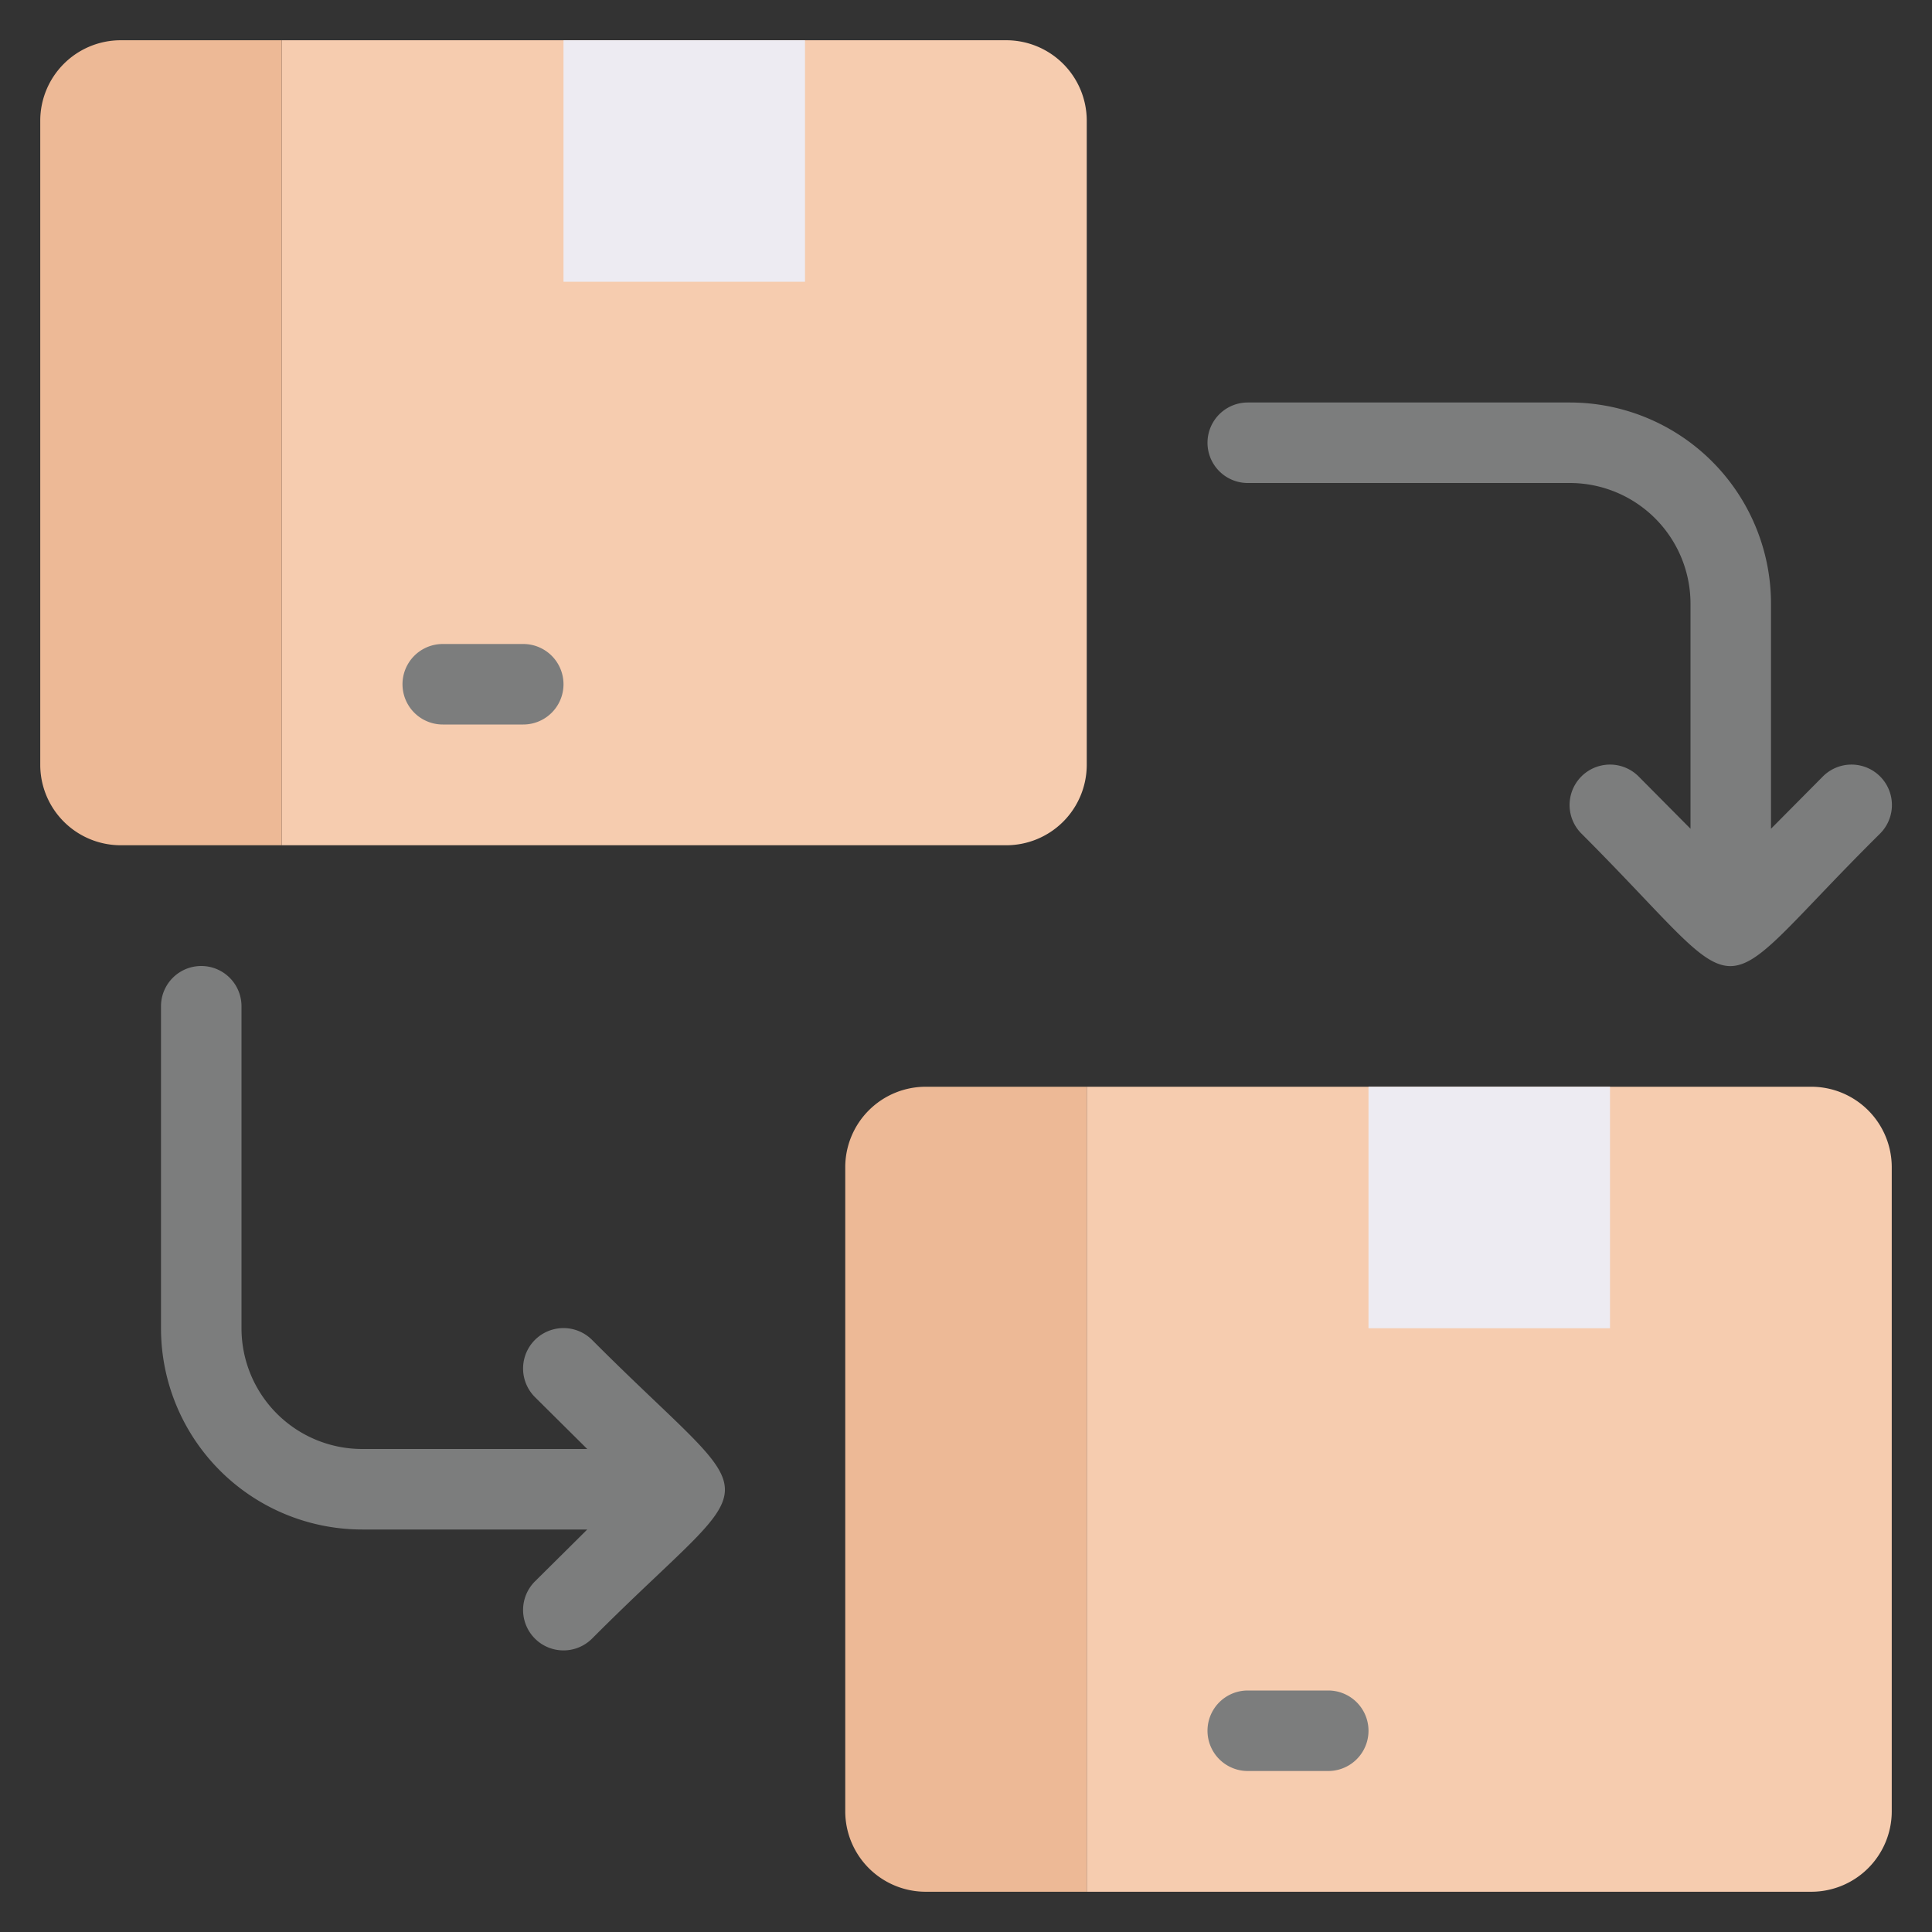 <svg xmlns="http://www.w3.org/2000/svg" viewBox="0 0 48 48"><rect x="0" y="0" width="48" height="48" fill="#333333" stroke="none"/><defs><style>.cls-1{fill:#7c7d7d;}.cls-2{fill:#f6ccaf;}.cls-3{fill:#edb996;}.cls-4{fill:#edebf2;}</style></defs><title>Replacement product</title><g id="Replacement_product" data-name="Replacement product"><path class="cls-1" d="M45.29,19.29,44,20.59V15a5,5,0,0,0-5-5H31a1,1,0,0,0,0,2h8a3,3,0,0,1,3,3v5.59l-1.29-1.3a1,1,0,0,0-1.42,1.42c4.4,4.4,3,4.38,7.42,0A1,1,0,0,0,45.29,19.29Z"/><path class="cls-1" d="M14.71,33.29a1,1,0,0,0-1.42,1.42L14.59,36H9a3,3,0,0,1-3-3V25a1,1,0,0,0-2,0v8a5,5,0,0,0,5,5h5.59l-1.3,1.29a1,1,0,0,0,1.42,1.42C19.09,36.32,19.13,37.72,14.71,33.29Z"/><path class="cls-2" d="M27,27H45a2,2,0,0,1,2,2V45a2,2,0,0,1-2,2H27a0,0,0,0,1,0,0V27A0,0,0,0,1,27,27Z"/><path class="cls-3" d="M23,27h4a0,0,0,0,1,0,0V47a0,0,0,0,1,0,0H23a2,2,0,0,1-2-2V29A2,2,0,0,1,23,27Z"/><rect class="cls-4" x="34" y="27" width="6" height="6"/><path class="cls-1" d="M33,44H31a1,1,0,0,1,0-2h2A1,1,0,0,1,33,44Z"/><path class="cls-2" d="M27,3V19a2,2,0,0,1-2,2H7V1H25A2,2,0,0,1,27,3Z"/><path class="cls-3" d="M7,1V21H3a2,2,0,0,1-2-2V3A2,2,0,0,1,3,1Z"/><rect class="cls-4" x="14" y="1" width="6" height="6"/><path class="cls-1" d="M13,18H11a1,1,0,0,1,0-2h2A1,1,0,0,1,13,18Z"/></g></svg>